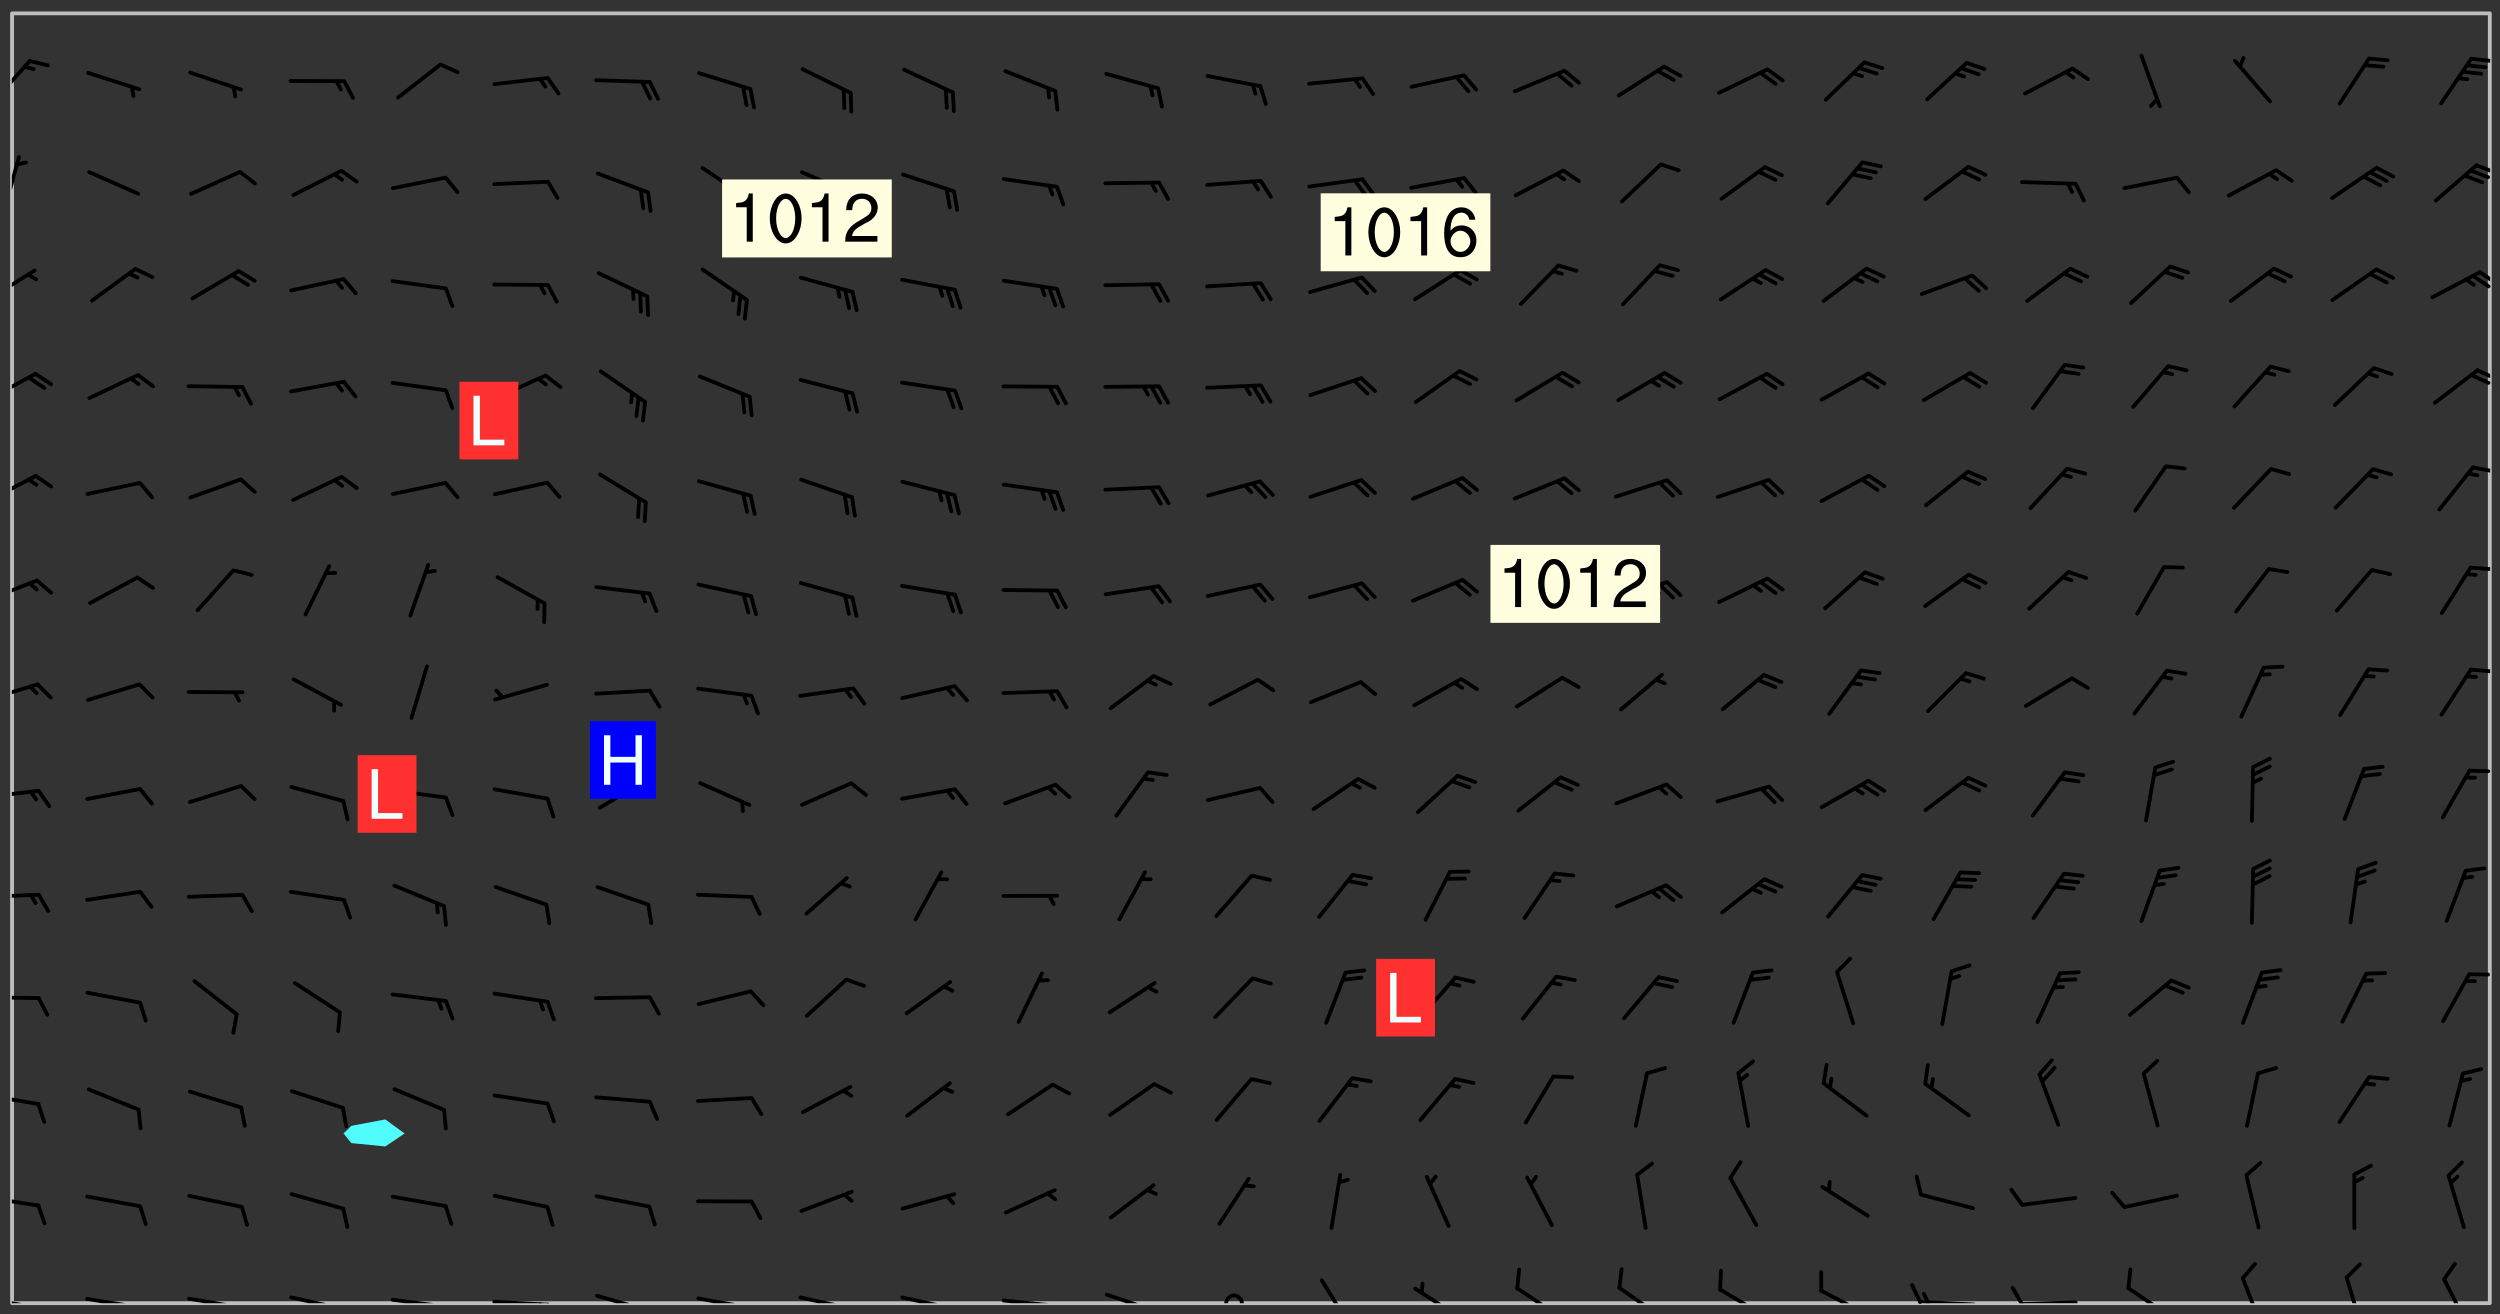 <svg xmlns="http://www.w3.org/2000/svg" role="img" xmlns:xlink="http://www.w3.org/1999/xlink" viewBox="142.45 309.95 326.84 171.84"><rect x="142.45" y="309.95" width="326.84" height="171.84" fill="#333333" stroke="none"/><defs><clipPath id="a"><path d="M144 311.672h1v168.656h-1zm0 0"/></clipPath><clipPath id="b"><path d="M144 311.672h324v168.656H144zm0 0"/></clipPath><clipPath id="c"><path d="M467 311.672h1v168.656h-1zm0 0"/></clipPath><clipPath id="d"><path d="M144 479h4v1.328h-4zm0 0"/></clipPath><clipPath id="e"><path d="M147 480h2v.328h-2zm0 0"/></clipPath><clipPath id="f"><path d="M153 479h9v1.328h-9zm0 0"/></clipPath><clipPath id="g"><path d="M160 480h2v.328h-2zm0 0"/></clipPath><clipPath id="h"><path d="M166 479h9v1.328h-9zm0 0"/></clipPath><clipPath id="i"><path d="M173 480h3v.328h-3zm0 0"/></clipPath><clipPath id="j"><path d="M172 480h2v.328h-2zm0 0"/></clipPath><clipPath id="k"><path d="M180 479h8v1.328h-8zm0 0"/></clipPath><clipPath id="l"><path d="M187 480h2v.328h-2zm0 0"/></clipPath><clipPath id="m"><path d="M186 480h1v.328h-1zm0 0"/></clipPath><clipPath id="n"><path d="M193 479h8v1.328h-8zm0 0"/></clipPath><clipPath id="o"><path d="M200 480h2v.328h-2zm0 0"/></clipPath><clipPath id="p"><path d="M199 480h2v.328h-2zm0 0"/></clipPath><clipPath id="q"><path d="M206 479h9v1.328h-9zm0 0"/></clipPath><clipPath id="r"><path d="M213 480h3v.328h-3zm0 0"/></clipPath><clipPath id="s"><path d="M212 480h2v.328h-2zm0 0"/></clipPath><clipPath id="t"><path d="M220 479h8v1.328h-8zm0 0"/></clipPath><clipPath id="u"><path d="M233 479h8v1.328h-8zm0 0"/></clipPath><clipPath id="v"><path d="M240 480h2v.328h-2zm0 0"/></clipPath><clipPath id="w"><path d="M246 479h9v1.328h-9zm0 0"/></clipPath><clipPath id="x"><path d="M253 480h2v.328h-2zm0 0"/></clipPath><clipPath id="y"><path d="M260 479h8v1.328h-8zm0 0"/></clipPath><clipPath id="z"><path d="M266 480h1v.328h-1zm0 0"/></clipPath><clipPath id="A"><path d="M273 479h8v1.328h-8zm0 0"/></clipPath><clipPath id="B"><path d="M279 480h2v.328h-2zm0 0"/></clipPath><clipPath id="C"><path d="M286 478h9v2.328h-9zm0 0"/></clipPath><clipPath id="D"><path d="M292 480h2v.328h-2zm0 0"/></clipPath><clipPath id="E"><path d="M302 479h4v1.328h-4zm0 0"/></clipPath><clipPath id="F"><path d="M315 477h5v3.328h-5zm0 0"/></clipPath><clipPath id="G"><path d="M327 478h7v2.328h-7zm0 0"/></clipPath><clipPath id="H"><path d="M340 478h7v2.328h-7zm0 0"/></clipPath><clipPath id="I"><path d="M353 478h8v2.328h-8zm0 0"/></clipPath><clipPath id="J"><path d="M367 478h7v2.328h-7zm0 0"/></clipPath><clipPath id="K"><path d="M380 478h8v2.328h-8zm0 0"/></clipPath><clipPath id="L"><path d="M393 479h8v1.328h-8zm0 0"/></clipPath><clipPath id="M"><path d="M392 477h2v3.328h-2zm0 0"/></clipPath><clipPath id="N"><path d="M393 478h2v2.328h-2zm0 0"/></clipPath><clipPath id="O"><path d="M406 479h9v1.328h-9zm0 0"/></clipPath><clipPath id="P"><path d="M405 478h3v2.328h-3zm0 0"/></clipPath><clipPath id="Q"><path d="M420 478h7v2.328h-7zm0 0"/></clipPath><clipPath id="R"><path d="M435 476h4v4.328h-4zm0 0"/></clipPath><clipPath id="S"><path d="M448 476h4v4.328h-4zm0 0"/></clipPath><clipPath id="T"><path d="M461 476h5v4.328h-5zm0 0"/></clipPath><clipPath id="U"><path d="M144 466h4v2h-4zm0 0"/></clipPath><clipPath id="V"><path d="M144 452h4v3h-4zm0 0"/></clipPath><clipPath id="W"><path d="M144 440h4v1h-4zm0 0"/></clipPath><clipPath id="X"><path d="M144 426h4v2h-4zm0 0"/></clipPath><clipPath id="Y"><path d="M144 413h4v2h-4zm0 0"/></clipPath><clipPath id="Z"><path d="M465 410h3v2h-3zm0 0"/></clipPath><clipPath id="aa"><path d="M144 399h4v3h-4zm0 0"/></clipPath><clipPath id="ab"><path d="M465 397h3v1h-3zm0 0"/></clipPath><clipPath id="ac"><path d="M144 385h4v4h-4zm0 0"/></clipPath><clipPath id="ad"><path d="M465 383h3v2h-3zm0 0"/></clipPath><clipPath id="ae"><path d="M144 371h4v5h-4zm0 0"/></clipPath><clipPath id="af"><path d="M465 370h3v2h-3zm0 0"/></clipPath><clipPath id="ag"><path d="M144 358h4v5h-4zm0 0"/></clipPath><clipPath id="ah"><path d="M466 358h2v2h-2zm0 0"/></clipPath><clipPath id="ai"><path d="M465 358h3v3h-3zm0 0"/></clipPath><clipPath id="aj"><path d="M144 345h4v5h-4zm0 0"/></clipPath><clipPath id="ak"><path d="M466 345h2v3h-2zm0 0"/></clipPath><clipPath id="al"><path d="M465 345h3v3h-3zm0 0"/></clipPath><clipPath id="am"><path d="M144 330h2v8h-2zm0 0"/></clipPath><clipPath id="an"><path d="M465 331h3v2h-3zm0 0"/></clipPath><clipPath id="ao"><path d="M144 317h3v7h-3zm0 0"/></clipPath><clipPath id="ap"><path d="M465 317h3v2h-3zm0 0"/></clipPath><g id="aq" clip-path="url(#clip1)"><path fill="#fff" fill-opacity="0" fill-rule="evenodd" d="M0 0h1000v1000H0zm0 0"/><path fill="#d3d3d3" fill-opacity="0" fill-rule="evenodd" d="M162.152 355.867l-.234.293.059.234.117.172.176.234.293.348.113.059.117-.172.059-.234.176-.176.465-.176h.699l.234.293.289.816.059.176.176.23.352.234.699.699.172.176.234.348.234.41.289.582.41.465.23.234.234.176.117.23.176.293.172 1.164v.234l.059.289.059.117.117.117.348.41.117.172.176.176.176.234.117.172.172.352.059.234.234.406.234-.059-.176.176-.059.93h-.582l-.234-.113-.348.113-.117.117-.059.293-.059.176-.117.172-.465.293-.059.234-.059.113v.645l.059.172v.41l.059.059v.406l.059.406.117.176.059.059.23.641-.059.293v.699l-.059.582v.234l-.059.23-.055.352v1.922l.055.117h.426l-.367.117-.023.352.891 1.168 1.742.539 1.34.359v.539l.09.809.535.715 1.52.27.891-.086.09 1.164.535.18 1.16-.18 2.055-.984 1.16-.363 1.879-.176 1.695-.18-.18.719-1.516.086-1.25.09-.805.27-1.074.809.27.719.535.898-.18.625-.266.809.266 1.078.625.898.805.18 1.25-.18-.266.723.098.504.055.293v.172l.059.293v.406l.176.117.352.117h.406l.293-.176.113-.117.059-.117.117-.23.059-.176.352-.465.23-.176.176-.059.176.059.059.176.117.988.055.469.059.172.117.234.176.059.816.059h.289l.117.234.059.406.059.352v1.105l.117.293.117.348.289.699.176.352.582.754.352.176.172.059.469.234.641.465.348.234.293.176.293.055.23.062.816.348.293.176.113.172.352.352.117.176.523.641v.289l.059.352v.348l.059.352.059.289.117.059.172.059h.176l.582.234.176.117.176.289.176.234.113.234.293.23.117.117v.41l.059.055.289.234.234.117.059.117.117.172.059.117.23.234.059.176.234.059.117.059-.117.113-.059.117v.117l-.117.293-.117.289v.582l.176.117.117.059.059.117.117.117.113.059.176.348.059.352.059.406v.176l-.059.176-.117.699v.172l.117.176.293.293h.406l.176.117.117.172.117.293v.234h-.527l-.23-.234h-.234l-.176.059-.059.699.059.348.117.176.176.41.117.23.289.469.176.055h.523l.234.059.758.641.059.293v.234l.059.059.23.348v.352l-.117.172v.293l.293.289.293.176.172.059.293.176.293.117.582.406.289.234.293.176.219.16.016.012.23.176.641.523.176.234.117.176.176.176.113.172v.641l.117.176.469.117.582.117.234.059.23.113.293.117.113.059.586.352.289.172.176.062.176.055.176.059.699.352.289.176.234.055.289.176.234.117.641.406.293.117.172.059.234.059.41.059.23.059.234.117.059.172-.41.176.469.059.059.293.113.234.176.055.234.059.176.059.406.117.641.234.117.172.059.234v.176l-.059.117-.059.406.234.234.117.059.348.117.641.23.176.117.289.117.176.176.234.465.582 1.105.176.176.348.176.176.117.352.117 1.047.523.234.059.465.113.293.059.465.176.758.582.234.234.348.465.176.176.289.234.816.699.293.176.289.289.293.176.293.289.695.641.176.176.293.234.289.234.469.289.641.582.348.234.234.293.348.348.352.465.934.992.348.406.117.176.234.059.113.117.645.176.23.113.234.059.293.176.23.117.934.699.406.406.234.176.406.176.234.117.816.348.348.234.234.117.293.289.23.117.758.352.352.172.23.059.293.117.234.059.871.176h.816l.469.23.172.059.875.699.465.117.293.059.176.059.23.059.469.059.348.059.352.059.406.059h.293l.172.059v.23l.176.176h.293l.348.059.352.059.699.117h.641l.465-.234.293-.176.172-.117.41-.172.289-.176.934-.465.469-.293.523-.293.465-.172.465-.176 1.051-.465.289-.117.41-.117.289-.117.527-.176 1.516-.699.582-.348.289-.059.293-.059.348-.117.875-.23.352-.117h.113l.234-.059.875-.234.234-.059h.812l.352-.059.816-.117.172-.059.352-.055.293-.059.23-.059.816-.176.176-.059h.348l.234-.059.465-.117.758-.172.234-.059h.348l.41-.117.289-.059 1.285-.059h.289l.41-.059.23-.059h.176l.875-.117h.406l.41-.117h.348l.352-.113.871-.059h1.75l1.047.289.41.117.289.117.352.117.289.117 1.051.172.289.059h.293l.293.059.172.059.41.059.172.059.117.059h.117l.117.059.352.059h.113l.41.066 1.922.395 1.926.395 1.52.449 1.695.719 2.145.805 1.605-.719 1.43-.805 1.16-1.078 1.25-.449 3.035-.719 1.875-.359 2.145-1.348 2.234-1.254 2.5-1.258 1.695-.449 1.785-.18 1.16-.27.625.539 1.34-.27.715-.988.984-1.344.445-.18.805-.359 1.875-.539 1.785-.449 1.25-.27 1.16-.09 1.699-.09 1.961-.27 1.25-.09h.539l.625-.09h.891l2.145-.18 2.41-.18 2.59-.09 1.695.18 1.609.09 1.43.359 1.16.719 1.875.988 1.16 1.527.266.715.629.09.355.898.535.539.535 1.527 1.074.359h.535l-.805.535.09 1.707.715 2.695.891.805.895.988.715 1.258 1.785.539 1.52-.18.355 1.344 1.609-.805.98-.539.27.27.316-.215.219-.145.801.449.449-.359h.355l.535-.27.539-.719.535-.27.625-.988 1.16.449.84.371 1.395.617 1.695-.18h1.605l1.785.09.18-1.707.535-1.344.805.27.492.848.402.406-.09.539v.359l.715.449.711-.27h1.43l.359.988.445 1.258.715 1.344 1.25.629 1.695.629.715-.18.18-.539.98-.09.449.359.086 1.258-.266.629-.535.18v.539l.715.984.266.539.984.988.801 1.078-.266.359-.09.898-.625 2.332-.355 2.066-.09 1.793-.18.719-.09.539v1.438l-.98 1.883-.359 1.707-.535.898-.805 1.168-.266.539 2.055 1.254.086.359-.355.539-.09-.18v.809l.09 1.438-.445.715-1.074.094-.266.715.535.898.805.719 1.16.809 1.34.27.445.359-.355.449-1.789-.09-1.25-.449-.715-.719-.625-.09-.176 3.59-.188 1.309h89.359V311.703h-55.27v49.082l.762.125 3.289.543 2.023 2.836v2.754l2.352.332 2.348.332h4.051l-1.379 4.16-2.023.707-2.023.703-.543.344-2.594 1.617-.188.117-2.023-2.078-.73-2.742-2.672-2.078-1.375-3.5-.066-.082-1.957-2.672 2.75-1.418v-49.082H294.422v91.414l.117.031.133.012.074.074.105.047.09.059.086.059.09.059.297.297.059.09.031.117.027.117.016.137-.031.117-.059.09-.059.086-.043.105-.047.102-.027.121v.145l.176.27.148.148.074.086.074.074.043.105.062.09.059.086.043.105.059.09.047.102.043.105.059.086.117.18.074.074.062.086.059.09.043.105.059.09.059.086.062.09.059.09.043.102.117.18.074.074.059.086.074.074.09.059.105.047h.148l.133-.016.133.016.102-.047.074-.074.047-.102-.016-.133v-.148l-.047-.105-.027-.117-.047-.102-.027-.121-.043-.102-.062-.09-.043-.102-.043-.105-.031-.117-.016-.133-.012-.137.086-.059.059-.086.121-.031.043.105.016.133v.117l.059.102.059.09.09.059.148.148.059.09.043.105-.012.102.086.059.105.047.086.059.09.059.074.074-.117.027-.105.047-.086.059-.074.074-.059.09-.062.086-.027.121-.047.102-.043.105-.031.117-.012.133-.016.133v.148l.027.117.047.105.043.102.059.09.074.074.09.059.074.074.09.059.059.09.043.105.047.102.117.031.133.016h.148l.117-.031.105.043.043.105.047.102.027.121L299.5 410l.027.117.031.121.027.117.105.043.102.047.133-.016.148.148.062.086.074.074.07.074.09.062.105.043.102.043.117.031.137.016.117-.031.074-.074.027-.117-.012-.133-.031-.121-.027-.117.043-.105h.117l.09.062.117.027h.148l.133.016h.148l.133.016.133-.016h.148l.133-.016.133-.012.137.012.117-.027.133-.016.191-.059-.059.176-.016.133-.027.121-.016.133-.059.086-.133.016-.105.047-.105.043-.117.031-.117.027-.266.031h-.148l-.133.016-.074.074.059.086.148.148.117.18.074.07.09.062.09.059.086.059.09.059.102.043.105.062.105.043.086.059.105.047.102.043.18.117.059.09-.043.102-.047.105.016.133.223.223.059.09.043.102.031.121.043.102.016.133.031.117.012.137.031.117.148.148.102.043.105.043.117.031.133.016.137.016h.117l.117-.031.09-.059.043-.105.047-.102.043-.105.031-.117.012-.133v-.148l-.012-.133-.016-.133-.031-.117-.043-.105-.047-.105-.043-.102-.043-.105-.016-.133.016-.133.027-.117.031-.117.027-.121.047-.102.09-.059.086-.062.074-.074.09-.059.223-.223.059-.086.074-.074.117-.18.059-.086v-.148l-.074-.074-.102-.047-.105-.043-.102-.043-.059-.09-.047-.105-.027-.117.09-.059.117-.031.102-.043.18-.117.148-.148.012-.133-.012-.105-.09-.059-.133.016h-.148l-.133.016-.133-.016-.121-.031-.086-.059-.074-.074-.059-.09-.062-.086-.117-.18-.059-.086.031-.121.086-.059.121-.031.059-.086v-.121l-.031-.117-.059-.09-.059-.086-.047-.105-.027-.117-.016-.133.059-.09.074-.074.09-.059.117-.18.074-.074.059-.086.148-.148.121-.031.133-.016.133.016.074.074.043.105.016.133-.031.117-.117.031-.133.012-.148.148-.043.105-.047.102-.027.121-.031.117v.148l.031.117.043.105.059.09.074.07.074.074.117.031.121.027.117-.027.133-.016h.117l.09.059.074.074.047.105.059.086.102.047.133.016.105.043.086.059-.012.105-.074.074-.18.117-.059.09-.09.059-.07.074-.074.074-.062.09-.027.117-.016.133.016.133-.016.133v.148l.016.133.027.117.031.121.074.074.09.059.086.059.09.059.117.031v.086l-.102.047-.09.059-.266.031-.117.027h-.148l-.105.043-.102.047-.059.09-.062.234-.012.133-.031.121-.016.133v.293l-.012.133.012.137.016.133.133.016.133.012.121.031.086.059.074.074.047.105.043.102.016.133v.445l-.016.133v.445l.031.266.027.117.016.133.031.117.086.211.031.266v.148l-.031.117-.027.117-.031.121-.027.117-.031.117-.031.121-.012.133-.016.133.09.059.117-.031.102.016.047.105-.031.266v.441l-.043.105-.047.105-.043.102-.043.105-.059.086-.031.121-.043.117-.031.117-.016.133.016.133.059.09.105.047.086.059.059.086-.012.137-.031.117-.043.102v.445l-.016.133v.148l-.031.117-.043.105-.027.117-.047.105-.043.102-.031.121-.027.117-.031.133-.031.117-.027.117-.043.105-.031.117-.031.121-.012.133-.016.133v.297l.027.117v.148l.047.398.027.117.059.09.121.031h.148l.133-.016.059.09v.117l-.059.09-.09.059-.102.043-.105.047-.09.059-.086.059-.137.016-.117-.031-.133-.016-.102.047-.062.086-.012.137-.016.133-.031.117-.027.117-.016.133-.031.121v.297l.016.133.031.117v.148l.012.133v.148l-.027.117-.047.102-.027.121-.031.117-.059.09-.074.074-.102.043-.105.047-.117.027-.121.031-.102-.047.059-.086.105-.047.027-.117.031-.117.027-.121.031-.117v-.148l.016-.133-.031-.117-.043-.105-.105.016-.074.074-.102.043-.09.062-.074.074-.043.102-.016.133-.031.117L304.25 426l-.031.117-.027.117-.031.121-.027.117-.031.117-.043.105-.09.059h-.09l-.117-.031-.031-.086.016-.137-.031-.117v-.148l-.012-.133v-.148l-.062-.234-.027-.121-.043-.102-.047-.105-.059-.086-.059-.09-.043-.105-.062-.086-.148-.148-.07-.074-.105-.047-.105-.043-.102-.043-.297-.297-.09-.074-.086-.059-.105-.043-.09-.062-.086-.059-.105-.043-.09-.059-.086-.062-.074-.07-.105-.047-.086-.059-.105-.043-.09-.062-.102-.043-.105-.043-.086-.059-.105-.047-.105-.043-.102-.047-.09-.059-.102-.043-.105-.043-.09-.062-.117-.027-.133-.016-.133.016H299.75l-.133.016-.117-.031-.09-.059-.074-.074-.09-.059-.102-.047h-.148l-.121-.027-.102-.043-.074-.074-.117-.18-.09-.059-.102-.043-.09-.062-.105-.043-.09-.059-.086-.059-.105-.047-.059-.086-.059-.09-.043-.105-.047-.102-.074-.074-.086-.059-.074-.074-.09-.059-.223-.223-.043-.105-.031-.266.105-.043h.145l.105.043.074.074.09.059.086.059.105.047.09.059.148.148.07.074.148.148.062.086.074.074.086.059.074.074.09.062.09.059.086.059.27.176.102.047.105.043.102.043.047-.074.059-.086.074-.074.07-.074.105.043.074.074.059.09.043.102.047.105.043.105.121.027.117-.027.074-.09.043-.105.059-.09.074-.074.105-.043.117-.027.133.012.09.059.148.148.059.09.043.105.047.102.043.105.043.102.105.047.105.043.133.016.086-.059.059-.09.074-.074.105-.043.117.027.105.047.102.043.105.043.102.047.18.117v.117l-.016.133.016.133.016.137.059.086.102.047.121.027.117.031h.148l.117-.031.059-.09.18-.117.059-.09.074-.074.059-.086.117-.18.18-.117.117.031.09.059.043.074-.016.133v.117l.09.059h.148l.133-.016.133-.012.266-.031.105-.043.117-.031.121-.027.074-.074.07-.074.062-.09-.016-.105-.047-.102-.102-.043-.105-.016-.117.027-.266.031h-.148l-.074-.074-.09-.059-.117-.031-.117-.027-.133-.016h-.148l-.133.016h-.297l-.105-.047-.148-.148-.043-.102-.059-.09.223-.223.086-.059.105-.043.117-.031.133-.016.133.016.137.016.102.043.133-.012.09-.062.102-.043.062-.09-.047-.102-.09-.059-.117-.031-.102-.043-.059-.09-.062-.09v-.117l.016-.133.105-.047.074-.07v-.121l-.09-.059-.031-.117.09-.059.074-.074.043-.105.059-.09.047-.102.016-.133v-.148l-.047-.105-.043-.102-.09-.059-.133-.016-.102-.043-.137-.016-.117-.031h-.445l-.133-.016-.133-.012-.133-.016-.117-.031h-.148l-.133-.016-.133-.012-.266-.031-.121-.043-.086-.059-.074-.074v-.148l.012-.133.105-.047.102-.043.133-.016h.152l.133-.016h.293l.121.031.102.043.09.059.234.062.121-.047.09-.059.102-.043.133-.016.105.043.102.047.133.012.121-.027h.145l.121-.031.117-.027.105-.047.074-.074.086-.059.148-.148.059-.086.047-.105.027-.117.016-.105-.102-.043-.09-.059-.117-.031-.105-.043-.09-.062-.074-.086-.074-.074-.102-.043-.105-.047-.102-.043-.059-.09-.047-.102-.086-.211-.062-.086-.059-.09-.074-.074-.086-.059h-.27l-.117.031-.09.059-.102.043-.133.016-.105-.016-.027-.117-.062-.09-.117-.031-.102-.043-.148-.148-.031-.117-.016-.105.074-.074.18-.117.117-.027.117-.031.137.016.102.043.105.043.102.047.105.043.117.031.133.016.117.027.133.016.105-.016.09-.059-.074-.074-.105-.043-.074-.074-.074-.09-.148-.148-.086-.059-.09-.059-.074-.074-.09-.059-.102-.047-.121-.027-.102-.047-.105-.043-.117-.031-.102-.043-.121-.031h-.148l-.117.031-.105.043-.086.062-.18.117-.086.059-.09.059-.105.047-.086.059-.105.043-.102.043-.105.047-.074.074-.059.09-.059.086-.047.105-.059.086-.074.074-.133-.012-.117-.031h-.117l-.074.074-.09.059-.074.074-.09.059-.086.059-.105.047-.102.043-.137.016-.102-.043-.148-.148-.105-.047h-.086l-.105.047-.102.043-.121.031-.117-.031-.074-.074v-.117l.031-.121.074-.07.059-.09.074-.074.117-.031.105-.043h.293l.133-.016.137-.016.102-.043.09-.059.102-.047.09-.059.133-.012.09.059.133.012.09-.059.086-.059.105-.043.09-.059.086-.062.09-.059.148-.148.059-.086.059-.09.105-.043.133-.016.117.027.121.031.059-.059.059-.09.031-.266.027-.117.105.012.133.016.102-.043.09-.059.059-.09.074-.074.059-.09.047-.102.012-.133-.012-.133-.047-.105-.148-.148-.059-.09-.059-.086-.043-.105v-.445l.016-.133v-.148l.012-.133-.059-.059-.09.059-.102-.043-.18-.117-.086-.059-.062-.09-.059-.09-.074-.074-.086-.059-.121.031-.102.012-.105.047-.086.059-.105.043-.148.148-.09.059-.086.059-.09.062-.105.043-.133.016v-.121l.105-.043.117-.031.074-.07.043-.105v-.148l-.027-.117-.148-.148-.133-.016h-.148l-.117.031-.105.043-.102.043-.09.062-.117.027-.074-.074.012-.133-.043-.102-.043-.105-.09-.059-.117.027-.121.031-.117.031-.102.043-.121.031-.102.043-.105.043-.09.059-.102.016v-.117l.016-.133-.059-.09-.074.043-.148.148-.059.09-.074.074-.047.105-.043.102-.074.074-.059.09-.074.074-.059.086-.074.074-.09.062-.074.07-.074.074-.102.016-.133.016-.105-.043v-.121l.148-.148.043-.102.059-.09.047-.102.043-.105.059-.09.031-.117.043-.102.031-.121.027-.117.047-.105.043-.102.043-.105.074-.07.09-.062.09-.059.102-.043h.297l.266-.031.105-.043-.074-.074-.117-.031-.105-.043-.09-.059-.102-.047-.09-.059-.102-.043-.105-.043-.09-.062-.086-.059-.105-.043-.102-.043-.121-.031-.117-.031-.102-.043L297.5 410.25l-.102-.043-.09-.059-.043-.105-.016-.133.102-.043.133-.016.137.016.133-.016.102-.043.059-.09.016-.105-.09-.059-.074-.074-.102-.043-.09-.059-.148-.148-.043-.105-.016-.133v-.293l-.059-.09-.09-.059-.074-.074-.043-.105-.031-.117-.059-.09-.074-.074-.117-.027-.074-.074-.09-.059-.09-.062-.086-.059-.074-.074-.059-.086-.047-.105-.086-.059-.148-.148-.195-.059-.133.016-.102.043-.074.074-.047.102-.043.105-.059.09-.059.086-.297.297-.09.059h-.086l-.062-.086-.043-.105.031-.117.059-.09.027-.117-.012-.133-.09-.062-.105.047-.117.027-.117.031-.27.176-.102.047-.117.027-.105.047-.09.059-.102.043-.059-.086-.047-.105.016-.133.047-.105.07-.074.074-.07.059-.09v-.148l-.043-.105h-.238l-.102.047-.031.117-.027.117-.031.121-.074.043-.133.016-.074-.047-.043-.102-.043-.105-.047-.102-.043-.105-.121.031-.102.043-.133.016-.117.031-.105.043-.09.059-.102.047-.121.027-.133.016-.102-.043-.059-.09-.047-.105-.043-.102-.043-.105v-.117l.059-.09.086-.059.18-.117.102-.047.105-.043.105-.059.102-.043.09-.062.102-.043.105-.059.102-.047.09-.059.105-.043.102-.043.09-.062.102-.043.137-.016.117.031.102.043.121.031.102.043.105.047.102.043.105.043.102.047.105.043.102.043.105.047.086.059.105.043.117.031.105.043.102.047.09.059.105.043.102.043.105.047.117.027.102.047.121.027h.148l.086-.059.016-.102.059-.09-.027-.117-.074-.074-.117-.18-.074-.074-.09-.074-.18-.117-.086-.059-.105-.043-.102-.047-.27-.176-.059-.09-.074-.074-.059-.09-.043-.102-.031-.117-.016-.137v-.562l-.012-.133-.016-.133-.031-.117-.016-.133-.012-.133-.031-.121-.223-.223-.059-.086-.016-.105.031-.117.133-.016v-91.414H172.992v1.453l-.059.234-.352 1.051-.172.523-.117.348-.176.41-.117.172-.234.293-.23.059h-.352l-.117.059-.23.406v.293l.117.176.23.23.117.234.641.758.293.465.176.234.23.352.234.348.641.816.176.465.172.41.117.695.176.469.117 1.398.059.465v.875l.117 1.047v4.781l-.059.465-.352 1.281-.176.523-.113.41-.352.93L172.934 336l-.234.582-.117.176-.172.348-.176.406-.352.816-.059.293-.113.293-.117.289-.059.176-.117.875-.059.406-.059.117-.059.176-.059.172-.23.527-.117.172v.234l-.117.234-.059.172-.176.586v.289l-.059.176v.293l-.059.113-.059.527v.172l-.055.234v2.621l-.176.816-.117.176-.176.234-.117.172-.113.234-.586.934-.23.289-.293.465-.176.234-.289.352-.352.699-.113.23-.176.41-.176.23-.406.527-.816.699-.293.172-.289.234-.176.117-.176.176-.523.406-.527.176-.172.176-.234.055-.641.176h-.758m12.211 31.023l-1.074.449.359.895 1.25-.715.445-.539-.98-.09"/><path fill="#d3d3d3" fill-opacity="0" fill-rule="evenodd" d="M201.508 416.598h-.895l.449.629.98.359.805-.09.445-.988-.176.09-.715-.355-.895.355m154.621 59.07l-.059-.523v-.293l.113-.293.059-.23.469-.469h.113l.117-.113.117-.059h.176l.234-.059h.348l.234.059.117.059.23.172.059.176.117.582v.293l-.117.176-.172.289-.176.176-.527.523-.23.234-.117.059h-.176l-.117-.059-.406-.293-.176-.117-.117-.059-.059-.113-.055-.117m6.641-10.957l-.059-.172v-1.109l.059-.172.176-.059.172-.059h.176l.234-.059.117.059.059.699-.059.172-.117.176-.117.059-.234.523-.113.059h-.234l-.059-.117m9.613-14.391l-.117-.176v-.699l.293-.875.117-.172.176-.352.113-.23.117-.293.352-.758.117-.23.172-.234h.176l.117-.059h.641l.117.059.234.234.172.113.352.293.117.117.113.176v.113l.117.059.117.117v.699l-.059.176v.23l-.059.176-.348 1.051-.117.23-.117.234-.117.059-.23.234-.641.289h-.875l-.41-.117-.641-.465"/><path fill="none" stroke="#bebebe" stroke-linecap="round" stroke-linejoin="round" stroke-miterlimit="10" stroke-width=".5" d="M467.957 311.695H144.027v168.625h323.93v-168.625"/><g clip-path="url(#a)"><path fill="#fff" fill-opacity="0" fill-rule="evenodd" d="M144 475.891v4.438h.004H144V311.672h.004H144v164.219"/></g><g clip-path="url(#b)"><path fill="#fff" fill-opacity="0" fill-rule="evenodd" d="M144.004 480.328V311.672h48.816v144.625l-4.438.84-1.023 1 1.023 1.258 4.438.441 2.527-1.699-2.527-1.84v-144.625H467.996v168.656H144.004"/></g><path fill="#50fcfc" fill-rule="evenodd" d="M188.383 459.395l-1.023-1.258 1.023-1 4.438-.84 2.527 1.84-2.527 1.699-4.438-.441"/><g clip-path="url(#c)"><path fill="#fff" fill-opacity="0" fill-rule="evenodd" d="M467.996 480.328H468V311.672h-.004H468v168.656h-.004"/></g><g clip-path="url(#d)"><path fill="none" stroke="#000" stroke-linecap="round" stroke-linejoin="round" stroke-miterlimit="10" stroke-width=".5" d="M147.449 480.988l-6.898-1.32"/></g><g clip-path="url(#e)"><path fill="none" stroke="#000" stroke-linecap="round" stroke-linejoin="round" stroke-miterlimit="10" stroke-width=".5" d="M147.449 480.988l.727 2.344"/></g><g clip-path="url(#f)"><path fill="none" stroke="#000" stroke-linecap="round" stroke-linejoin="round" stroke-miterlimit="10" stroke-width=".5" d="M160.785 480.891l-6.938-1.125"/></g><g clip-path="url(#g)"><path fill="none" stroke="#000" stroke-linecap="round" stroke-linejoin="round" stroke-miterlimit="10" stroke-width=".5" d="M160.785 480.891l.789 2.324"/></g><g clip-path="url(#h)"><path fill="none" stroke="#000" stroke-linecap="round" stroke-linejoin="round" stroke-miterlimit="10" stroke-width=".5" d="M174.094 480.914l-6.93-1.172"/></g><g clip-path="url(#i)"><path fill="none" stroke="#000" stroke-linecap="round" stroke-linejoin="round" stroke-miterlimit="10" stroke-width=".5" d="M174.094 480.914l.773 2.328"/></g><g clip-path="url(#j)"><path fill="none" stroke="#000" stroke-linecap="round" stroke-linejoin="round" stroke-miterlimit="10" stroke-width=".5" d="M173.086 480.746l.387 1.164"/></g><g clip-path="url(#k)"><path fill="none" stroke="#000" stroke-linecap="round" stroke-linejoin="round" stroke-miterlimit="10" stroke-width=".5" d="M187.375 481.09l-6.859-1.523"/></g><g clip-path="url(#l)"><path fill="none" stroke="#000" stroke-linecap="round" stroke-linejoin="round" stroke-miterlimit="10" stroke-width=".5" d="M187.375 481.09l.656 2.367"/></g><g clip-path="url(#m)"><path fill="none" stroke="#000" stroke-linecap="round" stroke-linejoin="round" stroke-miterlimit="10" stroke-width=".5" d="M186.379 480.871l.324 1.18"/></g><g clip-path="url(#n)"><path fill="none" stroke="#000" stroke-linecap="round" stroke-linejoin="round" stroke-miterlimit="10" stroke-width=".5" d="M200.746 480.781l-6.969-.906"/></g><g clip-path="url(#o)"><path fill="none" stroke="#000" stroke-linecap="round" stroke-linejoin="round" stroke-miterlimit="10" stroke-width=".5" d="M200.746 480.781l.859 2.297"/></g><g clip-path="url(#p)"><path fill="none" stroke="#000" stroke-linecap="round" stroke-linejoin="round" stroke-miterlimit="10" stroke-width=".5" d="M199.73 480.652l.43 1.148"/></g><g clip-path="url(#q)"><path fill="none" stroke="#000" stroke-linecap="round" stroke-linejoin="round" stroke-miterlimit="10" stroke-width=".5" d="M214.082 480.516l-7.016-.375"/></g><g clip-path="url(#r)"><path fill="none" stroke="#000" stroke-linecap="round" stroke-linejoin="round" stroke-miterlimit="10" stroke-width=".5" d="M214.082 480.516l1.035 2.227"/></g><g clip-path="url(#s)"><path fill="none" stroke="#000" stroke-linecap="round" stroke-linejoin="round" stroke-miterlimit="10" stroke-width=".5" d="M213.062 480.461l.52 1.113"/></g><g clip-path="url(#t)"><path fill="none" stroke="#000" stroke-linecap="round" stroke-linejoin="round" stroke-miterlimit="10" stroke-width=".5" d="M227.266 481.305l-6.75-1.949"/></g><g clip-path="url(#u)"><path fill="none" stroke="#000" stroke-linecap="round" stroke-linejoin="round" stroke-miterlimit="10" stroke-width=".5" d="M240.664 480.953l-6.918-1.246"/></g><g clip-path="url(#v)"><path fill="none" stroke="#000" stroke-linecap="round" stroke-linejoin="round" stroke-miterlimit="10" stroke-width=".5" d="M240.664 480.953l.75 2.336"/></g><g clip-path="url(#w)"><path fill="none" stroke="#000" stroke-linecap="round" stroke-linejoin="round" stroke-miterlimit="10" stroke-width=".5" d="M253.953 481.086l-6.863-1.512"/></g><g clip-path="url(#x)"><path fill="none" stroke="#000" stroke-linecap="round" stroke-linejoin="round" stroke-miterlimit="10" stroke-width=".5" d="M253.953 481.086l.656 2.363"/></g><g clip-path="url(#y)"><path fill="none" stroke="#000" stroke-linecap="round" stroke-linejoin="round" stroke-miterlimit="10" stroke-width=".5" d="M267.27 481.078l-6.867-1.5"/></g><g clip-path="url(#z)"><path fill="none" stroke="#000" stroke-linecap="round" stroke-linejoin="round" stroke-miterlimit="10" stroke-width=".5" d="M266.27 480.859l.332 1.184"/></g><g clip-path="url(#A)"><path fill="none" stroke="#000" stroke-linecap="round" stroke-linejoin="round" stroke-miterlimit="10" stroke-width=".5" d="M280.645 480.688l-6.988-.719"/></g><g clip-path="url(#B)"><path fill="none" stroke="#000" stroke-linecap="round" stroke-linejoin="round" stroke-miterlimit="10" stroke-width=".5" d="M279.629 480.586l.461 1.137"/></g><g clip-path="url(#C)"><path fill="none" stroke="#000" stroke-linecap="round" stroke-linejoin="round" stroke-miterlimit="10" stroke-width=".5" d="M293.793 481.453l-6.656-2.25"/></g><g clip-path="url(#D)"><path fill="none" stroke="#000" stroke-linecap="round" stroke-linejoin="round" stroke-miterlimit="10" stroke-width=".5" d="M292.824 481.125l.199 1.211"/></g><g clip-path="url(#E)"><path fill="none" stroke="#000" stroke-linecap="round" stroke-linejoin="round" stroke-miterlimit="10" stroke-width=".5" d="M304.805 480.328l-.02-.199-.059-.191-.094-.176-.461-.379-.191-.059-.199-.02-.199.02-.191.059-.461.379-.094.176-.059.191-.02.199.02.199.059.191.094.18.461.375.191.059.199.02.199-.02.191-.059.461-.375.094-.18.059-.191.02-.199"/></g><g clip-path="url(#F)"><path fill="none" stroke="#000" stroke-linecap="round" stroke-linejoin="round" stroke-miterlimit="10" stroke-width=".5" d="M315.262 477.332l3.668 5.996"/></g><g clip-path="url(#G)"><path fill="none" stroke="#000" stroke-linecap="round" stroke-linejoin="round" stroke-miterlimit="10" stroke-width=".5" d="M327.465 478.418l5.895 3.824"/></g><path fill="none" stroke="#000" stroke-linecap="round" stroke-linejoin="round" stroke-miterlimit="10" stroke-width=".5" d="M328.32 478.973l.105-1.223"/><g clip-path="url(#H)"><path fill="none" stroke="#000" stroke-linecap="round" stroke-linejoin="round" stroke-miterlimit="10" stroke-width=".5" d="M340.805 478.375l5.84 3.906"/></g><path fill="none" stroke="#000" stroke-linecap="round" stroke-linejoin="round" stroke-miterlimit="10" stroke-width=".5" d="M340.805 478.375l.25-2.441"/><g clip-path="url(#I)"><path fill="none" stroke="#000" stroke-linecap="round" stroke-linejoin="round" stroke-miterlimit="10" stroke-width=".5" d="M354.16 478.316l5.762 4.027"/></g><path fill="none" stroke="#000" stroke-linecap="round" stroke-linejoin="round" stroke-miterlimit="10" stroke-width=".5" d="M354.16 478.316l.301-2.438"/><g clip-path="url(#J)"><path fill="none" stroke="#000" stroke-linecap="round" stroke-linejoin="round" stroke-miterlimit="10" stroke-width=".5" d="M367.332 478.539l6.047 3.582"/></g><path fill="none" stroke="#000" stroke-linecap="round" stroke-linejoin="round" stroke-miterlimit="10" stroke-width=".5" d="M367.332 478.539l.117-2.453"/><g clip-path="url(#K)"><path fill="none" stroke="#000" stroke-linecap="round" stroke-linejoin="round" stroke-miterlimit="10" stroke-width=".5" d="M380.559 478.699l6.227 3.262"/></g><path fill="none" stroke="#000" stroke-linecap="round" stroke-linejoin="round" stroke-miterlimit="10" stroke-width=".5" d="M380.559 478.699l-.016-2.453"/><g clip-path="url(#L)"><path fill="none" stroke="#000" stroke-linecap="round" stroke-linejoin="round" stroke-miterlimit="10" stroke-width=".5" d="M393.477 480.164l7.02.328"/></g><g clip-path="url(#M)"><path fill="none" stroke="#000" stroke-linecap="round" stroke-linejoin="round" stroke-miterlimit="10" stroke-width=".5" d="M393.477 480.164l-1.051-2.215"/></g><g clip-path="url(#N)"><path fill="none" stroke="#000" stroke-linecap="round" stroke-linejoin="round" stroke-miterlimit="10" stroke-width=".5" d="M394.496 480.215l-.523-1.109"/></g><g clip-path="url(#O)"><path fill="none" stroke="#000" stroke-linecap="round" stroke-linejoin="round" stroke-miterlimit="10" stroke-width=".5" d="M406.789 480.438l7.023-.215"/></g><g clip-path="url(#P)"><path fill="none" stroke="#000" stroke-linecap="round" stroke-linejoin="round" stroke-miterlimit="10" stroke-width=".5" d="M406.789 480.438l-1.219-2.133"/></g><g clip-path="url(#Q)"><path fill="none" stroke="#000" stroke-linecap="round" stroke-linejoin="round" stroke-miterlimit="10" stroke-width=".5" d="M420.707 478.359l5.816 3.941"/></g><path fill="none" stroke="#000" stroke-linecap="round" stroke-linejoin="round" stroke-miterlimit="10" stroke-width=".5" d="M420.707 478.359l.262-2.441"/><g clip-path="url(#R)"><path fill="none" stroke="#000" stroke-linecap="round" stroke-linejoin="round" stroke-miterlimit="10" stroke-width=".5" d="M435.66 477.055l2.543 6.551"/></g><path fill="none" stroke="#000" stroke-linecap="round" stroke-linejoin="round" stroke-miterlimit="10" stroke-width=".5" d="M435.66 477.055l1.602-1.859"/><g clip-path="url(#S)"><path fill="none" stroke="#000" stroke-linecap="round" stroke-linejoin="round" stroke-miterlimit="10" stroke-width=".5" d="M449.242 476.961l2.008 6.734"/></g><path fill="none" stroke="#000" stroke-linecap="round" stroke-linejoin="round" stroke-miterlimit="10" stroke-width=".5" d="M449.242 476.961l1.746-1.723"/><g clip-path="url(#T)"><path fill="none" stroke="#000" stroke-linecap="round" stroke-linejoin="round" stroke-miterlimit="10" stroke-width=".5" d="M461.98 477.191l3.164 6.273"/></g><path fill="none" stroke="#000" stroke-linecap="round" stroke-linejoin="round" stroke-miterlimit="10" stroke-width=".5" d="M461.98 477.191l1.414-2.004"/><g clip-path="url(#U)"><path fill="none" stroke="#000" stroke-linecap="round" stroke-linejoin="round" stroke-miterlimit="10" stroke-width=".5" d="M147.469 467.562l-6.938-1.098"/></g><path fill="none" stroke="#000" stroke-linecap="round" stroke-linejoin="round" stroke-miterlimit="10" stroke-width=".5" d="M147.469 467.562l.801 2.316m12.5-2.23l-6.91-1.27m6.91 1.27l.742 2.34m12.559-2.258l-6.879-1.434m6.879 1.434l.684 2.359m12.574-2.125l-6.766-1.902m6.766 1.902l.52 2.398m12.871-2.734l-6.918-1.23m6.918 1.23l.754 2.336m12.539-2.223l-6.875-1.457m6.875 1.457l.68 2.355m12.645-2.406l-6.895-1.355m6.895 1.355l.715 2.348m12.668-3.012L233.691 467m7.027.027l1.145 2.172m11.941-3.434l-6.57 2.496m5.613-2.133l.926.809m13.449-.863l-6.773 1.879m5.785-1.605l.848.891m13.262-1.688l-6.387 2.926m5.457-2.5l.977.746m12.875-1.828l-5.602 4.238m4.789-3.621l1.113.516m12.133-1.957l-3.836 5.887m3.277-5.031l1.223.109m11.305-1.488l-1.145 6.934m.977-5.926l1.164-.391m10.316-.359l2.859 6.418m-2.441-5.484l.754-.969m11.949.129l3.246 6.23m-2.773-5.324l.695-1.012m13.211-.25l1.121 6.941m-1.121-6.941l1.957-1.48m10.219 1.875l3.398 6.152m-3.398-6.152l1.34-2.055m10.707 3.246l5.934 3.77m-5.07-3.219l.098-1.223m11.922 1.672l6.801 1.77m-6.801-1.77l-.57-2.387m13.801 3.727l6.969-.91m-6.969.91l-1.422-2m14.789 2.289l6.867-1.488m-6.867 1.488l-1.586-1.875m17.531-2.289l1.605 6.84m-1.605-6.84l1.848-1.617M450.246 463.5v7.027m0-7.027l2.168-1.152m-2.168 2.176l1.082-.578m11.234-.301l2 6.738m-2-6.738l1.746-1.719m-1.457 2.699l.875-.859"/><g clip-path="url(#V)"><path fill="none" stroke="#000" stroke-linecap="round" stroke-linejoin="round" stroke-miterlimit="10" stroke-width=".5" d="M147.465 454.289l-6.93-1.184"/></g><path fill="none" stroke="#000" stroke-linecap="round" stroke-linejoin="round" stroke-miterlimit="10" stroke-width=".5" d="M147.465 454.289l.77 2.332m12.336-1.602l-6.512-2.641m6.512 2.641l.254 2.441m13.164-2.727l-6.715-2.074m6.715 2.074l.461 2.41m12.836-2.355l-6.68-2.184m6.68 2.184l.422 2.418m12.797-2.16l-6.488-2.695m6.488 2.695l.234 2.441m13.309-3.258l-6.945-1.062m6.945 1.062l.812 2.312m12.531-2.555l-7-.578m7 .578l.969 2.254m12.355-2.738l-7.016.387m7.016-.387l1.27 2.102m11.637-3.555l-6.203 3.297m5.301-2.816l1.02.684m12.895-1.645l-5.594 4.254m4.781-3.633l1.113.512m13.145-.949l-5.855 3.887m5.855-3.887l2.156 1.168m11.109-1.238l-5.758 4.027m5.758-4.027l2.188 1.117m10.527-1.777l-4.555 5.352m4.555-5.352l2.395.523m10.781-.637l-4.277 5.574m4.277-5.574l2.422.406m-3.043.406l1.211.203m12.852-.914l-4.531 5.371m4.531-5.371l2.398.52m-3.059.262l1.199.262m12.312-1.371l-3.605 6.031m3.605-6.031l2.453.121m9.793-.543l-1.465 6.875m1.465-6.875l2.359-.676m9.586.656l1.273 6.91m-1.273-6.91l1.922-1.523m-1.734 2.531l.961-.766m10 1.098l5.609 4.234m-5.609-4.234l.387-2.422m.43 3.039l.191-1.215m12.266.656l5.691 4.117m-5.691-4.117l.336-2.434m.492 3.031l.168-1.215m13.938-.617l2.457 6.586m-2.457-6.586l1.625-1.836m-1.27 2.793l1.629-1.836m11.648.777l1.82 6.789m-1.82-6.789L424.5 448.633m13.156 1.629l-1.449 6.875m1.449-6.875l2.355-.68m12.168 1.184l-3.867 5.867m3.867-5.867l2.441.23m-3.004.621l1.223.117m11.602-1.438l-1.758 6.805m1.758-6.805l2.383-.574m-2.641 1.562L465.379 451"/><g clip-path="url(#W)"><path fill="none" stroke="#000" stroke-linecap="round" stroke-linejoin="round" stroke-miterlimit="10" stroke-width=".5" d="M147.512 440.434l-7.023-.102"/></g><path fill="none" stroke="#000" stroke-linecap="round" stroke-linejoin="round" stroke-miterlimit="10" stroke-width=".5" d="M147.512 440.434l1.121 2.184m12.133-1.582l-6.902-1.305m6.902 1.305l.73 2.344m11.898-.824l-5.527-4.34m5.527 4.34l-.434 2.414m13.926-2.664l-5.883-3.84m5.883 3.84l-.219 2.441m14.078-3.93l-6.973-.863m6.973.863l.879 2.289m-1.891-2.414l.438 1.145m13.875-.922l-6.945-1.062m6.945 1.062l.812 2.316m-1.82-2.469l.406 1.156m13.957-1.594l-7.023.121m7.023-.121l1.191 2.145m12.023-2.918l-6.824 1.668m6.824-1.668l1.637 1.828m10.855-3.367l-5.18 4.746m5.18-4.746l2.316.816m11.262-.5l-5.703 4.109m4.871-3.512l1.102.543m11.719-2.25l-3.051 6.332m2.605-5.41l1.227-.051m13.949.367l-5.879 3.852m5.023-3.289l1.074.59m12.598-1.75l-4.887 5.051m4.887-5.051l2.359.68m9.777-1.434l-2.527 6.559m2.527-6.559l2.438-.297m-2.805 1.25l2.434-.297m12.305-.016l-4.641 5.273m4.641-5.273l2.391.566m-3.062.199l1.191.285m12.664-1.16l-4.375 5.496m4.375-5.496l2.414.445m-3.051.352l1.207.227m12.824-.961l-4.535 5.371m4.535-5.371l2.398.516m-3.059.266l2.398.516m10.57-1.891l-2.523 6.559m2.523-6.559l2.438-.297m-2.805 1.25l2.438-.297m8.926-.727l2.117 6.699m-2.117-6.699l1.719-1.754m13.27 1.645l-1.23 6.918m1.23-6.918l2.332-.758m-2.512 1.762l1.168-.379m13.188-.355l-2.953 6.375m2.953-6.375l2.449-.137m-2.879 1.062l2.449-.133m-2.879 1.062l1.227-.066m14.176-.848l-5.406 4.492m5.406-4.492l2.27.934m-3.059-.277l2.273.93m10.363-2.629l-2.473 6.578m2.473-6.578l2.434-.316m-2.793 1.273l2.434-.316m-2.793 1.273l1.215-.156m13.145-1.613l-3.125 6.293m3.125-6.293l2.453-.07m-2.906.984l1.227-.035m12.688-.805l-3.418 6.141m3.418-6.141l2.453.047m-2.949.848l1.227.023"/><g clip-path="url(#X)"><path fill="none" stroke="#000" stroke-linecap="round" stroke-linejoin="round" stroke-miterlimit="10" stroke-width=".5" d="M147.512 426.926l-7.023.285"/></g><path fill="none" stroke="#000" stroke-linecap="round" stroke-linejoin="round" stroke-miterlimit="10" stroke-width=".5" d="M147.512 426.926l1.238 2.117m-2.262-2.078l.621 1.059m13.68-1.488l-6.945 1.066m6.945-1.066l1.465 1.969m11.887-1.562l-7.023.254m7.023-.254l1.23 2.125m12.047-1.469l-6.945-1.059m6.945 1.059l.812 2.316m12.277-1.508l-6.496-2.676m6.496 2.676l.242 2.441m-1.188-2.832l.121 1.223m14.211-1.012l-6.637-2.312m6.637 2.312l.375 2.422m12.941-2.434l-6.641-2.293m6.641 2.293l.383 2.422m13.121-3.418l-7.02-.301m7.02.301l1.059 2.215m11.383-4.688l-5.273 4.645m4.508-3.969l1.148.43m11.988-1.863l-3.383 6.16m2.891-5.262l1.227.016m14.402 2.156l-7.027.02m6.004-.016l.578 1.082m11.93-4.16l-3.363 6.168m2.871-5.27l1.227.012m13.211-.469l-4.625 5.285m4.625-5.285l2.391.559m10.801-.664l-4.379 5.496m4.379-5.496l2.41.445m-3.047.355l2.41.445m10.945-1.629l-3.184 6.262m3.184-6.262l2.453-.047m-2.918.957l2.453-.043m11.699-.648l-3.93 5.824m3.93-5.824l2.438.254m-3.012.594l1.223.129m13.93.547l-6.457 2.777m6.457-2.777l1.914 1.535m-2.855-1.129l1.914 1.535m-2.852-1.133l.957.77m13.77-2.363l-5.52 4.348m5.52-4.348l2.246.988m-3.051-.355l2.246.988m-3.047-.355l1.121.496m13.266-2.305l-4.453 5.434m4.453-5.434l2.406.484m-3.055.305l2.406.484m-3.055.309l2.406.48m11.727-2.395l-3.496 6.098m3.496-6.098l2.453.078m-2.961.809l2.449.078m-2.961.809l2.453.078m12.121-1.699l-3.977 5.793m3.977-5.793l2.438.273m-3.016.57l2.438.273m-3.016.566l2.438.277m11.242-2.367l-2.391 6.605m2.391-6.605l2.43-.348m-2.777 1.309l2.43-.344m-2.777 1.305l1.215-.172m11.688-1.961l-.176 7.027m.176-7.027l2.191-1.098m-2.219 2.121l2.195-1.098m-2.219 2.121l2.191-1.102m11.578-.91l-.98 6.957m.98-6.957l2.305-.84m-2.449 1.852l2.305-.84m-2.445 1.852l1.152-.418m13.203-1.41l-2.496 6.566m2.496-6.566l2.434-.309m-2.797 1.262l1.219-.152"/><g clip-path="url(#Y)"><path fill="none" stroke="#000" stroke-linecap="round" stroke-linejoin="round" stroke-miterlimit="10" stroke-width=".5" d="M147.488 413.336l-6.977.836"/></g><path fill="none" stroke="#000" stroke-linecap="round" stroke-linejoin="round" stroke-miterlimit="10" stroke-width=".5" d="M147.488 413.336l1.402 2.012m-2.418-1.891l.703 1.008m13.59-1.367l-6.902 1.312m6.902-1.312l1.539 1.914m11.676-2.312l-6.703 2.109m6.703-2.109l1.75 1.719m11.609.25l-6.789-1.828m6.789 1.828l.547 2.391m12.855-2.848l-6.965-.918m6.965.918l.859 2.301m12.434-2.148l-6.918-1.223m6.918 1.223l.758 2.336m6.074-1.152l6.043-3.586m13.508 3.215l-6.426-2.844m5.492 2.43l.086 1.223m14.168-3.637l-6.438 2.812m6.438-2.812l1.926 1.523m11.629-.738l-6.914 1.242m6.914-1.242l1.516 1.93m-2.52-1.75l.758.965m13.398-1.742l-6.59 2.438m6.59-2.438l1.832 1.633m-2.789-1.277l.914.816m12.137-2.789l-4.145 5.672m4.145-5.672l2.43.348m-3.035.477l1.215.172m14.055 1.043l-6.844 1.59m6.844-1.59l1.613 1.852m11.188-3.027l-5.816 3.941m5.816-3.941l2.168 1.148m-3.012-.574l1.082.574M333 411.379l-5.18 4.75m5.18-4.75l2.312.816m-3.066-.125l2.312.816m11.926-1.309l-5.52 4.352m5.52-4.352l2.246.988m-3.047-.355l2.246.988m12.398-.684l-6.574 2.473m6.574-2.473l1.844 1.625m-2.801-1.262l.922.809m13.441-.902l-6.754 1.938m6.754-1.938l1.703 1.766m-2.688-1.484l1.707 1.766m12.27-2.809l-6.113 3.461m6.113-3.461l2.07 1.316m-2.957-.812l2.07 1.316m-2.961-.812l1.035.656m13.805-2.055l-5.605 4.238m5.605-4.238l2.227 1.035m-3.043-.418l2.227 1.035m11.188-2.359l-4.172 5.652m4.172-5.652l2.43.363m-3.035.461l2.426.359m10.02-1.816l-1.219 6.922m1.219-6.922l2.332-.758m-2.512 1.766l2.336-.758m10.625-.301l-.152 7.023m.152-7.023l2.191-1.105m-2.215 2.125l2.191-1.105m-2.211 2.129l1.094-.551m13.461-1.258l-2.543 6.551m2.543-6.551l2.434-.289m-2.805 1.242l2.438-.289m11.719-.438l-3.488 6.102"/><g clip-path="url(#Z)"><path fill="none" stroke="#000" stroke-linecap="round" stroke-linejoin="round" stroke-miterlimit="10" stroke-width=".5" d="M465.305 410.703l2.453.078"/></g><path fill="none" stroke="#000" stroke-linecap="round" stroke-linejoin="round" stroke-miterlimit="10" stroke-width=".5" d="M464.797 411.59l1.227.039"/><g clip-path="url(#aa)"><path fill="none" stroke="#000" stroke-linecap="round" stroke-linejoin="round" stroke-miterlimit="10" stroke-width=".5" d="M147.363 399.422l-6.727 2.035"/></g><path fill="none" stroke="#000" stroke-linecap="round" stroke-linejoin="round" stroke-miterlimit="10" stroke-width=".5" d="M147.363 399.422l1.73 1.738m-2.711-1.445l.867.871m13.43-1.164l-6.727 2.035m6.727-2.035l1.727 1.738m11.738-.703l-7.027-.035m6.004.027l.57 1.086m13.348.566l-6.188-3.328m5.289 2.844l-.008 1.227m10.113.957l2.027-6.727m8.922 4.324l6.758-1.922m-5.773 1.645l-.852-.887m20.07.008l-7.016.395m7.016-.395l1.273 2.098m12.016-1.438l-6.965-.926m6.965.926l.859 2.297m-1.871-2.434l.426 1.148M254 399.949l-6.957.977M254 399.949l1.441 1.984m-2.453-1.84l.719.992m13.555-1.43l-6.852 1.562m6.852-1.562l1.605 1.855m-2.602-1.629l.801.93m13.598-.496l-7.023.242m7.023-.242l1.223 2.125m-2.246-2.09l.613 1.062m13.023-3.082l-5.621 4.215m5.621-4.215l2.219 1.039m-3.039-.426l1.113.52m13.328-.648l-6.234 3.246m6.234-3.246l2.02 1.387m11.438-1.082l-6.516 2.633m6.516-2.633l1.879 1.578m11.242-1.977l-6.133 3.434m6.133-3.434l2.062 1.328m-2.953-.828l1.031.664m13.078-1.324l-5.938 3.754m5.938-3.754l2.133 1.215m10.895-1.613l-5.359 4.547m4.578-3.883l1.141.453m12.973-1.094l-5.398 4.5m5.398-4.5l2.273.93m-3.059-.273l2.273.926m11.207-2.164l-4.156 5.668m4.156-5.668l2.426.352m-3.031.473l2.43.352m-3.035.473l1.215.176m13.719-1.477L394.5 402.922m4.973-4.969l2.344.719m-3.07.004l1.176.359m13.391-.406l-6.023 3.617m6.023-3.617l2.105 1.266m10.324-2.254l-4.25 5.598m4.25-5.598l2.422.391m-3.043.422l1.211.195m12.062-1.406l-2.926 6.391m2.926-6.391l2.449-.145m-2.875 1.074l1.223-.07m12.906-.648l-3.703 5.973m3.703-5.973l2.449.16m-2.988.707l1.223.082m12.695-.91l-3.828 5.891"/><g clip-path="url(#ab)"><path fill="none" stroke="#000" stroke-linecap="round" stroke-linejoin="round" stroke-miterlimit="10" stroke-width=".5" d="M465.477 397.492l2.445.215"/></g><path fill="none" stroke="#000" stroke-linecap="round" stroke-linejoin="round" stroke-miterlimit="10" stroke-width=".5" d="M464.918 398.352l1.223.105"/><g clip-path="url(#ac)"><path fill="none" stroke="#000" stroke-linecap="round" stroke-linejoin="round" stroke-miterlimit="10" stroke-width=".5" d="M147.273 385.844l-6.547 2.559"/></g><path fill="none" stroke="#000" stroke-linecap="round" stroke-linejoin="round" stroke-miterlimit="10" stroke-width=".5" d="M147.273 385.844l1.859 1.598m-2.812-1.227l.93.801m13.156-1.562l-6.184 3.34m6.184-3.34l2.043 1.359m10.531-2.301l-4.699 5.223m4.699-5.223l2.379.594m10.133-1.137l-3.094 6.309m2.645-5.391l1.227-.039m12.156-1.039l-2.332 6.629m1.992-5.664l1.215-.184m14.344 4.246l-6.137-3.422m6.137 3.422l-.051 2.453m-.844-2.953l-.023 1.227m14.652-2.016l-6.977-.844m6.977.844l.883 2.289m-1.898-2.414l.441 1.145m13.832-.688l-6.863-1.508m6.863 1.508l.66 2.363m-1.66-2.586l.66 2.363m13.605-1.938l-6.762-1.918m6.762 1.918l.516 2.398m-1.5-2.676l.516 2.398m13.867-2.504l-6.93-1.152m6.93 1.152l.781 2.324m-1.789-2.492l.781 2.324m13.59-2.695l-7.027-.074m7.027.074l1.129 2.176m-2.152-2.188l1.133 2.18m13.164-2.734l-6.945 1.059m6.945-1.059l1.465 1.969m-2.473-1.812l1.465 1.969m12.82-2.34l-6.867 1.488m6.867-1.488l1.582 1.875m-2.582-1.656l1.586 1.875m12.688-2.262l-6.785 1.824m6.785-1.824l1.676 1.793M319.5 386.477l1.676 1.793m12.477-2.504l-6.48 2.715m6.48-2.715l1.898 1.551m-2.844-1.156l1.902 1.555m12.406-1.824l-6.582 2.465m6.582-2.465l1.84 1.629m-2.797-1.27l.918.812m13.41-1.012l-6.691 2.145m6.691-2.145l1.758 1.711m-2.73-1.398l1.758 1.711m-2.73-1.398l.879.855m14.191-1.949l-6.312 3.082m6.312-3.082l1.988 1.441m-2.906-.992l1.988 1.441m-2.906-.992l.992.719m13.613-2.426l-5.223 4.699m5.223-4.699l2.309.84m-3.066-.156l2.305.84m12.008-1.227l-5.699 4.105m5.699-4.105l2.203 1.086m-3.031-.488l2.199 1.086m11.656-2.035l-5.125 4.809m5.125-4.809l2.32.789m-3.066-.09l1.16.395m12.09-1.734l-3.5 6.09m3.5-6.09l2.453.078m11.25.18l-4.277 5.574m4.277-5.574l2.422.406m11.051-.277l-4.594 5.316m4.594-5.316l2.395.547m10.504-.855l-3.758 5.938"/><g clip-path="url(#ad)"><path fill="none" stroke="#000" stroke-linecap="round" stroke-linejoin="round" stroke-miterlimit="10" stroke-width=".5" d="M465.441 384.156l2.445.184"/></g><path fill="none" stroke="#000" stroke-linecap="round" stroke-linejoin="round" stroke-miterlimit="10" stroke-width=".5" d="M464.895 385.02l1.223.09"/><g clip-path="url(#ae)"><path fill="none" stroke="#000" stroke-linecap="round" stroke-linejoin="round" stroke-miterlimit="10" stroke-width=".5" d="M147.109 372.172l-6.219 3.273"/></g><path fill="none" stroke="#000" stroke-linecap="round" stroke-linejoin="round" stroke-miterlimit="10" stroke-width=".5" d="M147.109 372.172l2.027 1.379m-2.934-.902l1.016.688m13.535-.25l-6.879 1.445m6.879-1.445l1.574 1.883m11.609-2.352L167.324 375m6.613-2.383l1.816 1.648m11.363-1.969l-6.344 3.023m6.344-3.023l1.973 1.461m-2.895-1.023l.984.73m13.52-.383l-6.875 1.453m6.875-1.453l1.574 1.883m11.73-1.914l-6.859 1.516m6.859-1.516l1.594 1.863m11.293.723l-6-3.656m6 3.656l-.145 2.449m-.73-2.98l-.145 2.449m14.719-2.801l-6.77-1.891m6.77 1.891l.527 2.395m-1.512-2.672l.527 2.398m13.707-1.918l-6.641-2.297m6.641 2.297l.383 2.422m-1.348-2.758l.383 2.426m13.98-2.367l-6.805-1.742m6.805 1.742l.578 2.387m-1.566-2.641l.578 2.387m-1.57-2.641l.289 1.195m15.082-1.059l-6.957-1.004m6.957 1.004l.828 2.312m-1.84-2.457l.828 2.309m-1.84-2.453l.414 1.152m14.957-1.527l-7.02.328m7.02-.328l1.25 2.109m-2.273-2.062l1.254 2.109m12.961-2.922l-6.773 1.859m6.773-1.859l1.684 1.781m-2.668-1.512l1.684 1.785m-2.672-1.516l.844.895m14.395-1.605l-6.672 2.203m6.672-2.203l1.773 1.695m-2.746-1.375l1.773 1.695m12.418-2.27l-6.484 2.711m6.484-2.711l1.898 1.555m-2.84-1.16l1.898 1.555m12.371-1.918l-6.508 2.648m6.508-2.648l1.883 1.57m-2.832-1.188l1.887 1.574m12.469-1.707l-6.691 2.148m6.691-2.148l1.758 1.711m-2.73-1.398l1.758 1.711m12.516-2.066l-6.664 2.234m6.664-2.234l1.781 1.688m-2.75-1.363l1.781 1.688m12.27-2.551l-6.195 3.312m6.195-3.312l2.039 1.367m-2.941-.887L387.906 374m11.824-2.387l-5.488 4.391m5.488-4.391l2.254.973m-3.055-.332l2.254.969m11.508-1.988l-4.781 5.148m4.781-5.148l2.371.629m-3.066.121l1.188.312m12.426-1.383l-3.988 5.785m3.988-5.785l2.438.281m11.309.07l-4.848 5.086m4.848-5.086l2.363.66m10.977-.637l-4.895 5.039m4.895-5.039l2.355.68m-3.07.051l1.18.344m12.594-1.301l-4.387 5.492"/><g clip-path="url(#af)"><path fill="none" stroke="#000" stroke-linecap="round" stroke-linejoin="round" stroke-miterlimit="10" stroke-width=".5" d="M465.754 371.062l2.414.453"/></g><path fill="none" stroke="#000" stroke-linecap="round" stroke-linejoin="round" stroke-miterlimit="10" stroke-width=".5" d="M465.117 371.863l1.207.227"/><g clip-path="url(#ag)"><path fill="none" stroke="#000" stroke-linecap="round" stroke-linejoin="round" stroke-miterlimit="10" stroke-width=".5" d="M147.09 358.824l-6.18 3.34"/></g><path fill="none" stroke="#000" stroke-linecap="round" stroke-linejoin="round" stroke-miterlimit="10" stroke-width=".5" d="M147.09 358.824l2.043 1.359m-2.941-.875l2.043 1.359m12.258-1.68l-6.352 3.008m6.352-3.008l1.965 1.469m-2.891-1.031l.984.734m13.594.387l-7.027-.105m7.027.105l1.117 2.184m-2.141-2.199l.559 1.09m13.723-1.762l-6.914 1.266m6.914-1.266l1.523 1.926m-2.531-1.742l.762.965m13.582-.027l-6.957-.977m6.957.977l.84 2.309m12.199-4.246l-6.402 2.898m6.402-2.898l1.941 1.5m-2.875-1.078l.973.75m12.969 2.273L220.996 358.5m5.789 3.988l-.281 2.438m-.562-3.02l-.281 2.438m-.559-3.016l-.141 1.219m15.5-.734l-6.512-2.641m6.512 2.641l.254 2.441m-1.199-2.824l.254 2.441m14.152-2.496l-6.805-1.762m6.805 1.762l.574 2.383m-1.562-2.641l.57 2.387m13.805-2.484l-6.945-1.051m6.945 1.051l.816 2.312m-1.828-2.465l.816 2.312m13.551-2.66l-7.027-.055m7.027.055l1.137 2.176m-2.16-2.184l1.137 2.176m13.203-2.234l-7.027.078m7.027-.078l1.176 2.152m-2.199-2.141l1.176 2.152m-2.199-2.141l.59 1.078m14.77-1.215l-7.023.305m7.023-.305l1.242 2.117m-2.266-2.07l1.246 2.113m-2.266-2.07l.621 1.059m14.559-2.102l-6.668 2.215m6.668-2.215l1.777 1.691m-2.746-1.371l1.773 1.695m12.047-2.938l-5.738 4.055m5.738-4.055l2.191 1.105m-3.027-.516l2.191 1.105m12.102-1.477l-6.023 3.617m6.023-3.617l2.102 1.266m-2.977-.738l2.102 1.266m12.105-1.766l-6.059 3.562m6.059-3.562l2.09 1.285m-2.973-.766l2.094 1.281m-2.973-.762l1.043.641m14.098-1.562l-6.188 3.332m6.188-3.332l2.043 1.359m-2.941-.875l2.039 1.359m12.148-1.895l-6.133 3.434m6.133-3.434l2.062 1.324m-2.957-.824l2.066 1.324m12.109-1.883l-6.066 3.551m6.066-3.551l2.086 1.285m-2.969-.77l2.09 1.289m11.156-2.863l-4.16 5.664m4.16-5.664l2.426.355m-3.031.469l2.426.355m11.703-1.012l-4.578 5.328m4.578-5.328l2.395.539m-3.059.238l1.195.27m12.852-.988l-4.715 5.211m4.715-5.211l2.379.598m-3.066.16l1.191.301m13.008-.867l-5.105 4.828m5.105-4.828l2.324.781m-3.07-.078l1.164.391m13.137-.809l-5.586 4.262"/><g clip-path="url(#ah)"><path fill="none" stroke="#000" stroke-linecap="round" stroke-linejoin="round" stroke-miterlimit="10" stroke-width=".5" d="M466.355 358.363l2.23 1.023"/></g><g clip-path="url(#ai)"><path fill="none" stroke="#000" stroke-linecap="round" stroke-linejoin="round" stroke-miterlimit="10" stroke-width=".5" d="M465.543 358.98l2.23 1.023"/></g><g clip-path="url(#aj)"><path fill="none" stroke="#000" stroke-linecap="round" stroke-linejoin="round" stroke-miterlimit="10" stroke-width=".5" d="M146.977 345.309l-5.953 3.738"/></g><path fill="none" stroke="#000" stroke-linecap="round" stroke-linejoin="round" stroke-miterlimit="10" stroke-width=".5" d="M146.109 345.852l1.062.613m12.98-1.359l-5.676 4.145m5.676-4.145l2.207 1.07m-3.031-.469l1.102.535m13.227-.852l-6.051 3.574m6.051-3.574l2.094 1.277m-2.977-.758l2.094 1.277m12.512-.754l-6.867 1.488m6.867-1.488l1.586 1.871m-2.586-1.656l.793.938m13.57.07l-6.961-.957m6.961.957l.848 2.301m12.5-2.75l-7.027-.059m7.027.059l1.133 2.176m-2.156-2.184l.566 1.09m13.43.402l-6.344-3.023m6.344 3.023l.109 2.449m-1.031-2.891l.105 2.449m-1.031-2.891l.055 1.227m14.832.133l-5.793-3.98m5.793 3.98l-.277 2.438m-.566-3.016l-.273 2.438m-.566-3.02l-.141 1.219m15.633-1.121L247.133 346.25m6.777 1.855l.535 2.395m-1.523-2.664l.539 2.395m-1.523-2.664l.27 1.195m15.082-.93l-6.906-1.305m6.906 1.305l.73 2.34m-1.734-2.531l.727 2.344m-1.734-2.535l.367 1.172m14.98-.914l-6.949-1.059m6.949 1.059l.812 2.312m-1.824-2.469l.812 2.316m-1.824-2.469l.406 1.156m14.973-1.441l-7.027.129m7.027-.129l1.188 2.145m-2.211-2.125l1.191 2.145m13.141-2.309l-7.016.418m7.016-.418l1.277 2.094m-2.301-2.035l1.281 2.094m12.93-2.895l-6.762 1.906m6.762-1.906l1.699 1.77m-2.684-1.492l1.699 1.77m12.176-2.992l-5.914 3.793m5.914-3.793l2.141 1.203m-3-.652l2.141 1.203m11.527-2.375l-4.902 5.035m4.902-5.035l2.355.688m-3.066.047l1.176.34m12.812-1.113l-4.824 5.113m4.824-5.113l2.363.648m-3.066.098l2.367.648m12.176-.766l-5.875 3.855m5.875-3.855l2.152 1.18m-3.008-.617l2.152 1.18m-3.004-.621l1.074.59m13.816-1.898l-5.613 4.23m5.613-4.23l2.227 1.039m-3.043-.422l2.223 1.039m-3.039-.426l1.113.52m14.328-.84l-6.598 2.41m6.598-2.41l1.828 1.641m-2.785-1.289l1.824 1.641m11.961-2.891l-5.625 4.207m5.625-4.207l2.223 1.043m-3.039-.43l2.219 1.043m11.668-1.949l-5.133 4.797m5.133-4.797l2.32.793m-3.066-.098l2.32.797m11.984-1.203l-5.621 4.215m5.621-4.215l2.223 1.043m-3.039-.43l2.219 1.043m11.984-1.559l-5.762 4.02m5.762-4.02l2.184 1.117m-3.023-.531l2.184 1.113m12.195-1.328l-6.215 3.277"/><g clip-path="url(#ak)"><path fill="none" stroke="#000" stroke-linecap="round" stroke-linejoin="round" stroke-miterlimit="10" stroke-width=".5" d="M466.668 345.539l2.031 1.379"/></g><g clip-path="url(#al)"><path fill="none" stroke="#000" stroke-linecap="round" stroke-linejoin="round" stroke-miterlimit="10" stroke-width=".5" d="M465.766 346.016l2.027 1.379"/></g><path fill="none" stroke="#000" stroke-linecap="round" stroke-linejoin="round" stroke-miterlimit="10" stroke-width=".5" d="M464.859 346.492l1.016.691"/><g clip-path="url(#am)"><path fill="none" stroke="#000" stroke-linecap="round" stroke-linejoin="round" stroke-miterlimit="10" stroke-width=".5" d="M144.926 330.473l-1.852 6.781"/></g><path fill="none" stroke="#000" stroke-linecap="round" stroke-linejoin="round" stroke-miterlimit="10" stroke-width=".5" d="M144.656 331.461l1.195-.273m8.25 1.254l6.426 2.844m13.309-2.863l-6.41 2.883m6.41-2.883l1.938 1.504m11.309-1.645l-6.273 3.164m6.273-3.164l2.004 1.418m-2.914-.957l1 .707m13.535-.277l-6.891 1.383m6.891-1.383l1.555 1.898m11.824-1.359l-7.02.305m7.02-.305l1.246 2.113m11.848-.73l-6.578-2.461m6.578 2.461l.32 2.434m-1.277-2.789l.32 2.43m13.582-1.348l-5.836-3.914m5.836 3.914l-.254 2.441m-.598-3.012l-.25 2.441m-.598-3.012l-.125 1.223m15.445-.645l-6.449-2.789m6.449 2.789l.199 2.445m-1.137-2.852l.195 2.445m-1.137-2.852l.102 1.223m15.203-.707L260.5 332.766m6.672 2.195l.418 2.418m-1.387-2.738l.418 2.418m14.008-2.691l-6.957-1.012m6.957 1.012l.828 2.312m-1.84-2.457l.414 1.152m13.949-1.562l-7.027.102m7.027-.102l1.18 2.148m-2.203-2.133l.59 1.074m13.738-1.301l-7.008.52m7.008-.52l1.309 2.078m-2.328-2l.652 1.035m13.66-1.332l-6.965.961m6.965-.961l1.434 1.992m-2.449-1.852L321 335.512m12.867-2.285l-6.91 1.27m6.91-1.27l1.523 1.926m-2.531-1.738l.766.961m13.215-2.137l-6.23 3.25m6.23-3.25l2.023 1.387m-2.93-.914l1.012.695m12.641-1.969l-5.09 4.848m5.09-4.848l2.328.777m11.281-.422l-5.676 4.141m5.676-4.141l2.207 1.07m-3.035-.469l2.207 1.07m11.367-2.285l-4.539 5.367m4.539-5.367l2.398.52m-3.059.262l2.398.52m-3.059.262l2.398.52m12.781-1.504l-5.629 4.211m5.629-4.211l2.219 1.043m-3.039-.43l2.219 1.043m12.613.559l-7.023-.219m7.023.219l1.086 2.199m-2.105-2.23l.539 1.102m13.73-1.863l-6.891 1.367m6.891-1.367l1.551 1.898m11.418-2.871l-6.199 3.312m6.199-3.312l2.035 1.367m-2.938-.887l1.02.684m13.004-1.484l-5.809 3.953m5.809-3.953l2.172 1.141m-3.02-.566l2.172 1.145m-3.016-.57l2.172 1.145m12.586-2.617l-5.312 4.602"/><g clip-path="url(#an)"><path fill="none" stroke="#000" stroke-linecap="round" stroke-linejoin="round" stroke-miterlimit="10" stroke-width=".5" d="M466.219 331.562l2.289.887"/></g><path fill="none" stroke="#000" stroke-linecap="round" stroke-linejoin="round" stroke-miterlimit="10" stroke-width=".5" d="M465.445 332.234l2.289.883m-3.062-.215l2.289.883"/><g clip-path="url(#ao)"><path fill="none" stroke="#000" stroke-linecap="round" stroke-linejoin="round" stroke-miterlimit="10" stroke-width=".5" d="M146.336 317.922l-4.672 5.254"/></g><path fill="none" stroke="#000" stroke-linecap="round" stroke-linejoin="round" stroke-miterlimit="10" stroke-width=".5" d="M146.336 317.922l2.383.578m-3.062.188l1.191.289m13.812 2.641l-6.691-2.137m5.719 1.824l.219 1.207m14.055-.848l-6.664-2.23m5.695 1.906l.203 1.207m14.262-1.984l-7.023-.031m7.023.031l1.145 2.172m-2.164-2.176l.57 1.086m13.023-3.258l-5.543 4.32m5.543-4.32l2.242 1.004m11.793.758l-6.98.801m6.98-.801l1.391 2.02m-2.406-1.902l.695 1.008m13.656-.605l-7.023-.238m7.023.238l1.078 2.203m-2.102-2.238l1.078 2.203m13.105-1.254l-6.715-2.066m6.715 2.066l.465 2.41m-1.441-2.711l.465 2.41m13.621-1.586l-6.301-3.113m6.301 3.113l.07 2.453m-.988-2.906l.074 2.453m14.195-2.078l-6.375-2.961m6.375 2.961l.129 2.449m-1.059-2.879l.133 2.449m14.188-2.203l-6.527-2.594m6.527 2.594l.273 2.441m-1.223-2.816l.137 1.219m14.25-1.195l-6.77-1.891m6.77 1.891l.523 2.398m-1.512-2.672l.266 1.195m14.102-1.199l-6.898-1.332m6.898 1.332l.719 2.344m-1.723-2.539l.359 1.172m14.008-1.992l-6.996.695m6.996-.695l1.359 2.043m-2.379-1.941l.68 1.023m13.59-1.527l-6.863 1.504m6.863-1.504l1.59 1.867m-2.59-1.648l1.59 1.867m12.539-2.68l-6.492 2.691m6.492-2.691l1.895 1.559m-2.84-1.168l1.895 1.562m12.078-2.5l-5.918 3.785M360 318.656l2.141 1.203m-3-.652l2.137 1.203m12.242-1.391l-6.324 3.059m6.324-3.059l1.98 1.445m-2.902-1.004l1.98 1.449m11.621-2.805l-5.055 4.883m5.055-4.883l2.332.758m-3.07-.047l2.336.758m-3.07-.047l1.168.379m13.672-1.742l-5.16 4.77m5.16-4.77l2.316.809m-3.066-.117l2.316.809m-3.066-.113l1.156.406m14.191-1.043l-6.223 3.266m6.223-3.266l2.023 1.387m-2.93-.91l1.012.691m11.297 3.77l-2.402-6.605m2.055 5.645l-.82.91m10.984-5.91l4.598 5.312m-3.93-4.539l.441-1.145m16.422.082l-3.832 5.891m3.832-5.891l2.441.219m-3 .641l2.445.215m11.477-1.039l-3.934 5.824"/><g clip-path="url(#ap)"><path fill="none" stroke="#000" stroke-linecap="round" stroke-linejoin="round" stroke-miterlimit="10" stroke-width=".5" d="M465.527 317.637l2.441.258"/></g><path fill="none" stroke="#000" stroke-linecap="round" stroke-linejoin="round" stroke-miterlimit="10" stroke-width=".5" d="M464.957 318.484l2.438.258m-3.012.59l2.441.258m-3.012.59l1.219.129"/><path fill="#ff3030" fill-rule="evenodd" d="M322.359 445.457h7.691V435.312h-7.691v10.145"/><path fill="azure" fill-rule="evenodd" d="M324.191 437.145h.832v5.738h3.195v.742h-4.027v-6.48"/><path fill="#ff3030" fill-rule="evenodd" d="M189.207 418.828h7.691v-10.148h-7.691v10.148"/><path fill="azure" fill-rule="evenodd" d="M191.039 410.512h.836v5.742h3.191v.738h-4.027v-6.48"/><path fill="#00f" fill-rule="evenodd" d="M219.582 414.387h8.617v-10.145h-8.617v10.145"/><path fill="azure" fill-rule="evenodd" d="M221.414 406.074h.832v2.824h3.289v-2.824h.832v6.48h-.832v-2.914h-3.289v2.914h-.832v-6.48"/><path fill="#ff3030" fill-rule="evenodd" d="M202.523 370.004h7.691v-10.145h-7.691v10.145"/><path fill="azure" fill-rule="evenodd" d="M204.355 361.691h.832v5.738h3.195v.742h-4.027v-6.48"/><path fill="#ffffe0" fill-rule="evenodd" d="M337.305 391.379h22.18v-10.191h-22.18v10.191"/><path fill-rule="evenodd" d="M340.805 383.02h.508v6.293h-.785v-4.488h-1.391v-.555l.562-.066.25-.055.23-.09.203-.141.176-.211.141-.293.105-.395m4.812 0l.23.02.219.055.207.09.199.121.184.148.172.176.301.418.242.496.18.547.113.578.039.59-.039.594-.113.586-.18.551-.242.504-.301.43-.172.176-.184.156-.199.121-.207.094-.219.055-.23.02-.227-.02-.219-.055-.211-.094-.195-.121-.184-.156-.172-.176-.301-.43-.242-.504-.184-.551-.109-.586-.039-.594h.832l.031.562.082.508.125.441.164.375.188.301.211.223.223.137.227.047.227-.047.223-.137.211-.223.191-.301.164-.375.125-.441.082-.508.027-.562-.027-.559-.082-.504-.125-.434-.164-.367-.191-.293-.211-.211-.223-.133-.227-.047-.227.047-.223.133-.211.211-.188.293-.164.367-.125.434-.082.504-.031.559h-.832l.039-.59.109-.578.184-.547.242-.496.301-.418.172-.176.184-.148.195-.121.211-.09.219-.055.227-.02m5.094 0h.508v6.293h-.785v-4.488h-1.391v-.555l.562-.066.25-.055.23-.09.203-.141.172-.211.145-.293.105-.395m2.824 2.176h.785l.02-.316.059-.289.102-.25.141-.215.18-.176.223-.129.266-.078.309-.031.238.023.223.062.203.102.18.137.148.176.113.203.07.238.027.266-.023.266-.066.227-.109.191-.152.172-.203.16-.246.168-.633.387-.539.316-.438.316-.348.324-.262.336-.191.352-.125.367-.07.395-.02.418h4.211v-.738h-3.332l.082-.285.117-.238.148-.199.184-.18.234-.172.277-.176.715-.418.418-.203.344-.234.281-.25.219-.266.164-.277.113-.285.062-.285.02-.281-.043-.383-.117-.348-.191-.309-.25-.262-.301-.215-.348-.156-.379-.102-.406-.031-.438.031-.395.098-.355.168-.305.234-.25.305-.184.375-.117.445-.039.52"/><path fill="#ffffe0" fill-rule="evenodd" d="M236.855 343.605h22.18v-10.191h-22.18v10.191"/><path fill-rule="evenodd" d="M240.352 335.246h.512v6.297h-.789v-4.492h-1.387v-.555l.559-.066.254-.051.23-.09.203-.145.172-.207.141-.297.105-.395m4.816 0l.23.02.219.055.207.09.195.121.184.148.172.176.301.422.246.492.18.547.109.578.039.594-.039.59-.109.586-.18.555-.246.5-.301.43-.172.18-.184.152-.195.125-.207.09-.219.059-.23.02-.23-.02-.219-.059-.207-.09-.195-.125-.188-.152-.172-.18-.301-.43-.242-.5-.18-.555-.113-.586-.035-.59h.832l.027.562.082.504.125.445.164.371.191.301.211.223.223.137.227.047.227-.047.223-.137.211-.223.191-.301.16-.371.125-.445.082-.504.031-.562-.031-.562-.082-.5-.125-.438-.16-.363-.191-.293-.211-.215-.223-.133-.227-.043-.227.043-.223.133-.211.215-.191.293-.164.363-.125.438-.082.5-.027.562h-.832l.035-.594.113-.578.18-.547.242-.492.301-.422.172-.176.188-.148.195-.121.207-.09.219-.055.23-.02m5.09 0h.512v6.297h-.789v-4.492h-1.387v-.555l.559-.066.254-.051.227-.09.203-.145.176-.207.141-.297.105-.395m2.824 2.176h.785l.02-.316.062-.285.098-.254.141-.215.18-.176.223-.129.266-.078.309-.027.238.02.223.062.207.102.176.141.152.172.109.207.074.234.023.266-.02.27-.066.223-.109.191-.156.172-.199.164-.25.164-.633.391-.539.312-.438.316-.344.324-.266.336-.191.352-.125.371-.066.391-.023.422h4.215v-.742h-3.332l.082-.285.113-.234.148-.203.188-.18.23-.172.277-.176.719-.418.414-.203.348-.23.277-.254.223-.266.164-.277.109-.285.062-.285.023-.281-.043-.383-.121-.348-.188-.309-.25-.262-.305-.215-.344-.156-.383-.098-.406-.035-.434.031-.398.102-.355.164-.305.234-.25.305-.184.375-.117.445-.039.52"/><path fill="#ffffe0" fill-rule="evenodd" d="M315.113 345.414h22.18v-10.191h-22.18v10.191"/><path fill-rule="evenodd" d="M318.613 337.055h.508v6.297h-.785v-4.492h-1.391v-.555l.562-.066.25-.051.23-.09.203-.141.176-.211.141-.297.105-.395m4.812 0l.23.02.219.055.207.09.199.121.184.148.172.176.301.422.242.492.18.547.113.578.035.594-.035.59-.113.586-.18.555-.242.5-.301.43-.172.18-.184.152-.199.125-.207.09-.219.059-.23.02-.227-.02-.219-.059-.211-.09-.195-.125-.184-.152-.172-.18-.301-.43-.246-.5-.18-.555-.109-.586-.039-.59h.832l.031.562.082.504.125.445.164.371.188.301.211.223.223.137.227.047.227-.047.223-.137.211-.223.191-.301.164-.371.125-.445.082-.504.027-.562-.027-.562-.082-.5-.125-.438-.164-.363-.191-.293-.211-.215-.223-.133-.227-.043-.227.043-.223.133-.211.215-.188.293-.164.363-.125.438-.082.5-.031.562h-.832l.039-.594.109-.578.18-.547.246-.492.301-.422.172-.176.184-.148.195-.121.211-.09.219-.055.227-.02m5.094 0h.508v6.297h-.785v-4.492h-1.391v-.555l.559-.066.254-.051.23-.09.203-.141.172-.211.145-.297.105-.395m6.805 1.621h-.789l-.051-.215-.082-.184-.109-.16-.129-.129-.145-.105-.16-.074-.168-.043-.176-.016-.324.039-.289.121-.246.195-.203.27-.16.336-.117.406-.07.465-.023.527.188-.203.188-.16.188-.121.184-.086.188-.062.191-.035.402-.027.309.031.32.094.316.156.293.219.254.285.199.348.074.203.051.215.031.234.004.254-.785.047-.027-.262-.078-.25-.121-.234-.164-.211-.191-.176-.219-.137-.242-.09-.254-.031-.254.031-.242.09-.219.137-.195.176-.16.211-.121.234-.078.25-.027.262.027.258.078.25.121.234.16.211.195.18.219.137.242.086.254.031.254-.031.242-.086.219-.137.191-.18.164-.211.121-.234.078-.25.027-.258.785-.047-.031.371-.094.371-.156.359-.223.328-.289.281-.172.121-.188.102-.207.082-.223.062-.242.035-.258.016-.285-.016-.258-.047-.238-.078-.215-.105-.195-.129-.176-.156-.152-.18-.137-.203-.117-.223-.098-.242-.148-.535-.082-.594-.027-.641.039-.742.113-.664.188-.578.117-.254.137-.23.156-.207.168-.184.188-.156.203-.129.215-.102.234-.074.246-.043.262-.016.367.035.332.094.297.152.254.199.215.242.164.273.117.301.062.324"/></g></defs><use xlink:href="#aq"/></svg>